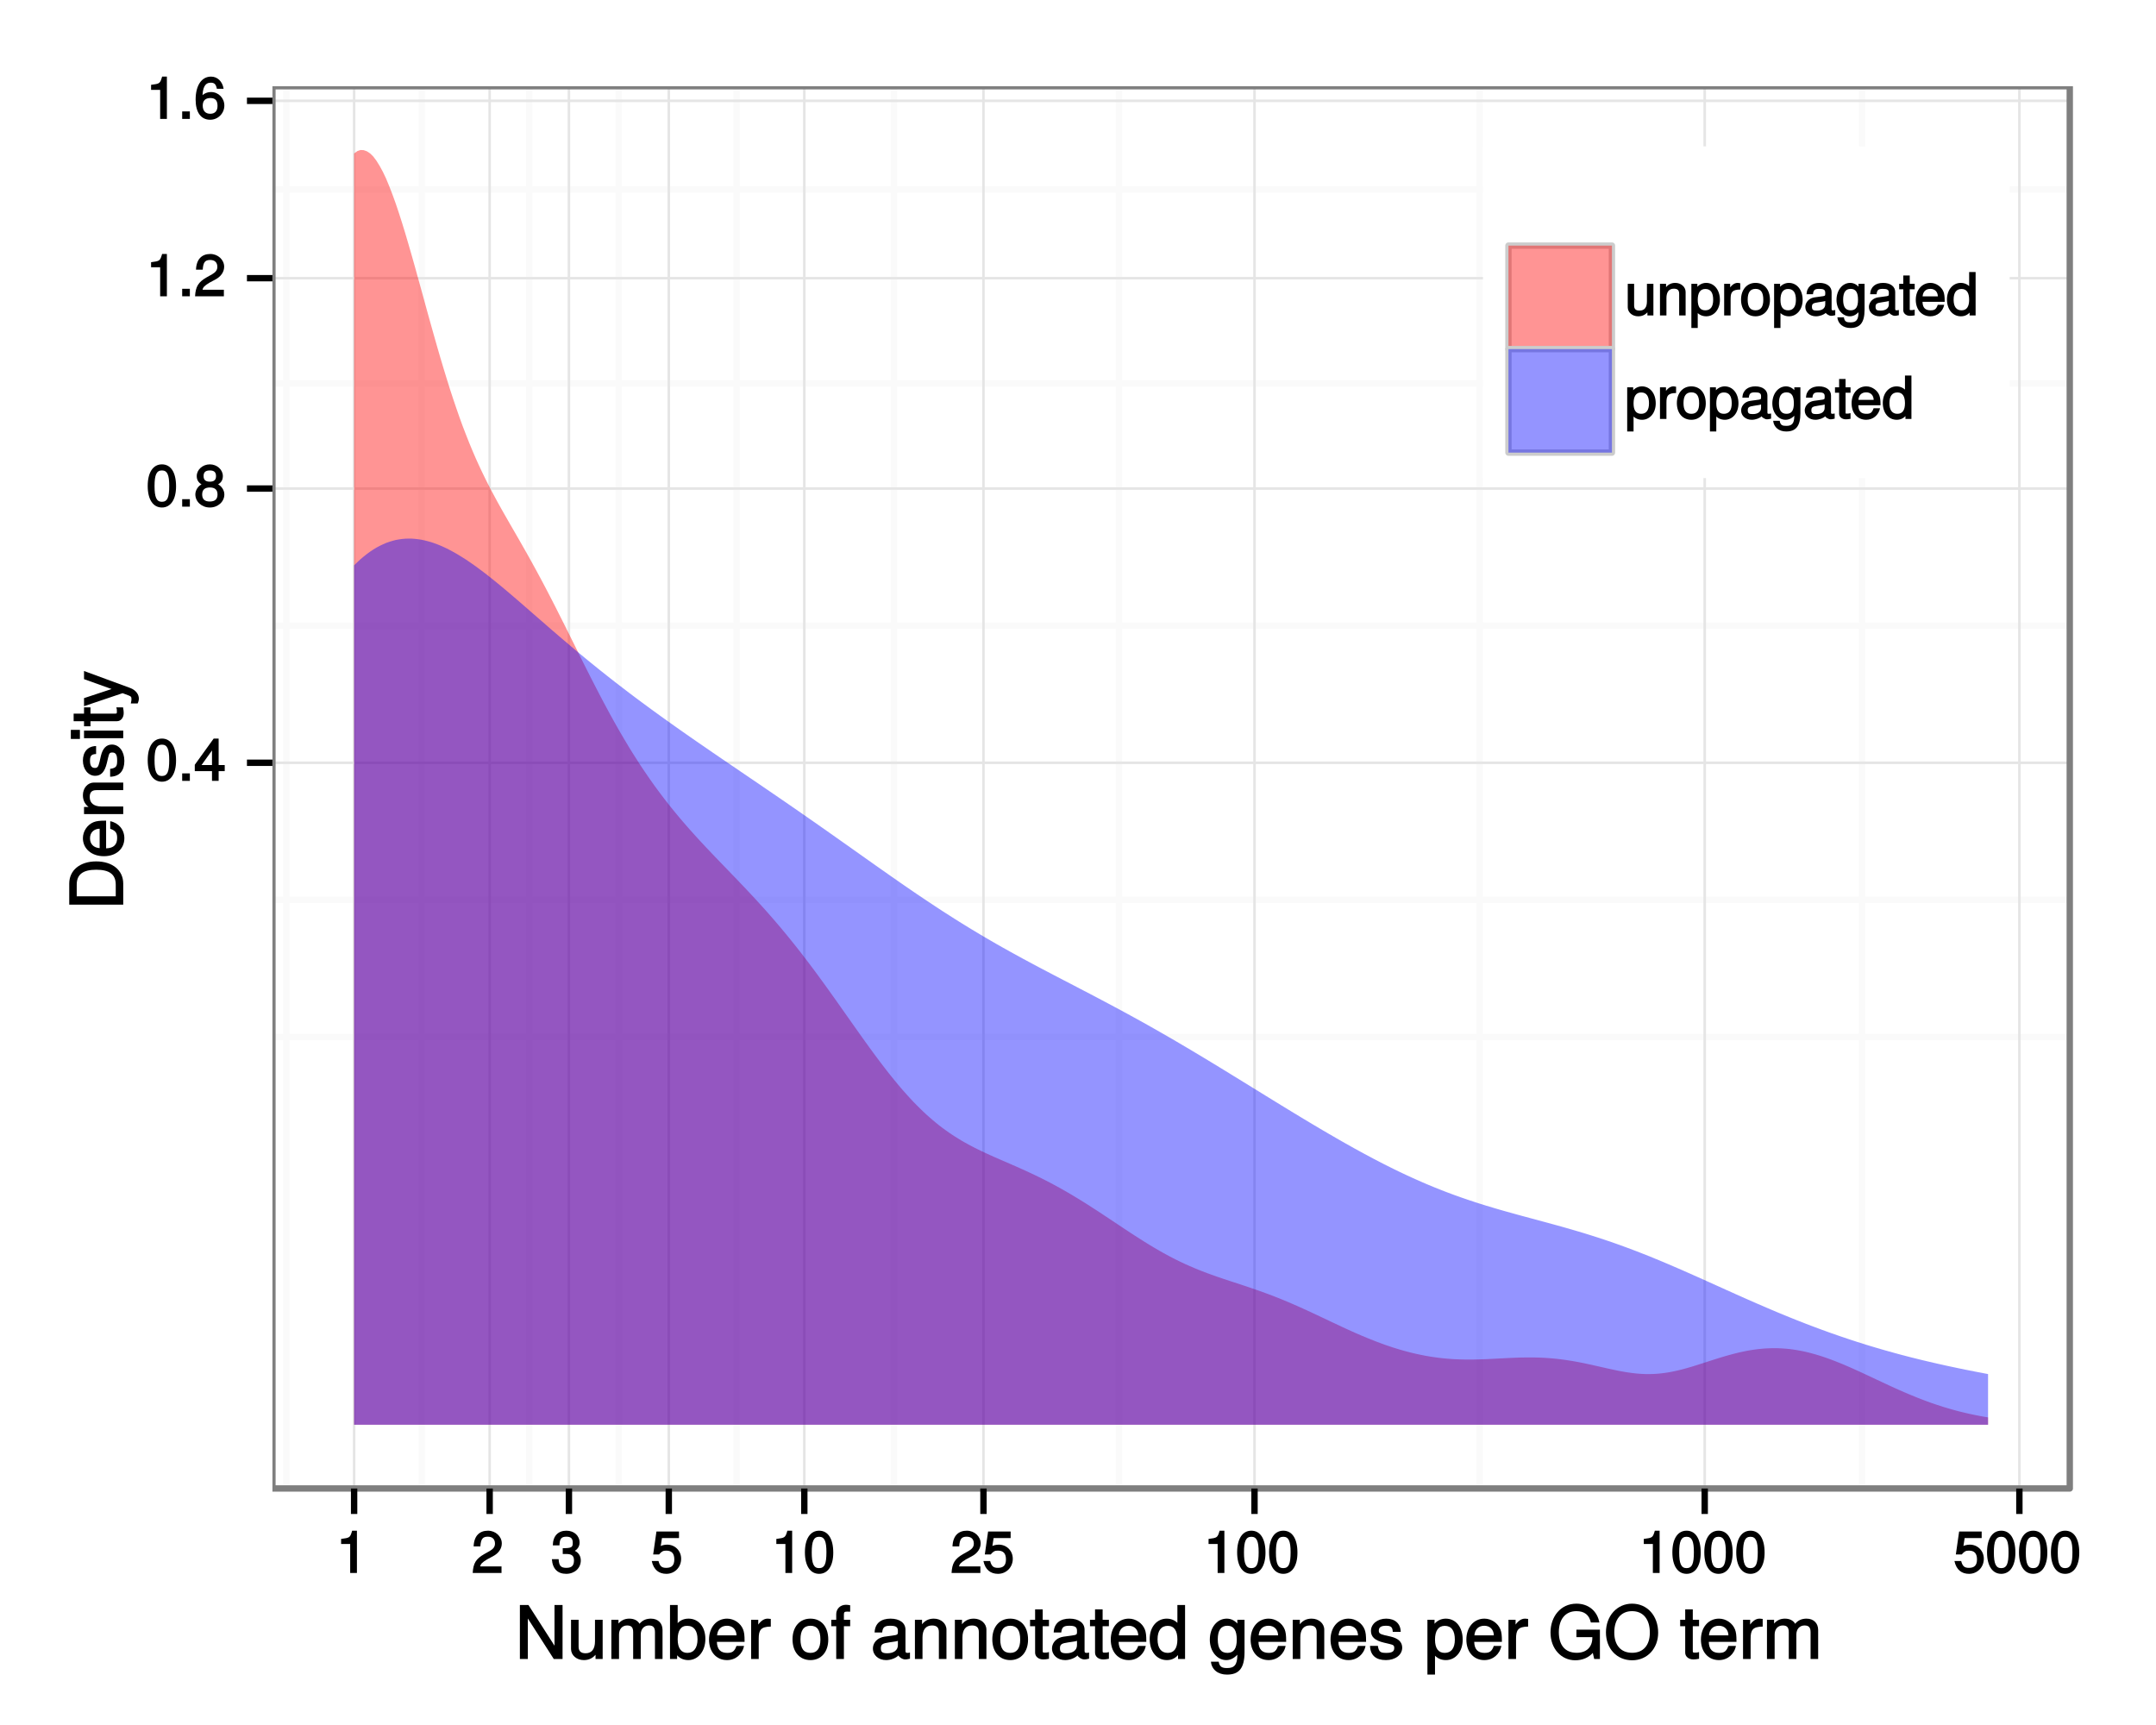 <?xml version="1.0" encoding="UTF-8"?>
<svg xmlns="http://www.w3.org/2000/svg" xmlns:xlink="http://www.w3.org/1999/xlink" width="360pt" height="288pt" viewBox="0 0 360 288" version="1.1">
<defs>
<g>
<symbol overflow="visible" id="glyph0-0">
<path style="stroke:none;" d=""/>
</symbol>
<symbol overflow="visible" id="glyph0-1">
<path style="stroke:none;" d="M 5 -3.391 C 5 -5.75 4.109 -7.062 2.641 -7.062 C 1.172 -7.062 0.266 -5.734 0.266 -3.453 C 0.266 -1.156 1.188 0.141 2.641 0.141 C 4.078 0.141 5 -1.156 5 -3.391 Z M 3.859 -3.469 C 3.859 -1.547 3.562 -0.812 2.625 -0.812 C 1.734 -0.812 1.406 -1.578 1.406 -3.438 C 1.406 -5.312 1.734 -6.047 2.641 -6.047 C 3.547 -6.047 3.859 -5.297 3.859 -3.469 Z M 3.859 -3.469 "/>
</symbol>
<symbol overflow="visible" id="glyph0-2">
<path style="stroke:none;" d="M 1.969 -0.125 L 1.969 -1.25 L 0.688 -1.25 L 0.688 0 L 1.969 0 Z M 1.969 -0.125 "/>
</symbol>
<symbol overflow="visible" id="glyph0-3">
<path style="stroke:none;" d="M 5.125 -1.75 L 5.125 -2.641 L 4.109 -2.641 L 4.109 -7.062 L 3.281 -7.062 L 0.125 -2.688 L 0.125 -1.625 L 3 -1.625 L 3 0 L 4.109 0 L 4.109 -1.625 L 5.125 -1.625 Z M 3.141 -2.641 L 1.25 -2.641 L 3.234 -5.406 L 3 -5.484 L 3 -2.641 Z M 3.141 -2.641 "/>
</symbol>
<symbol overflow="visible" id="glyph0-4">
<path style="stroke:none;" d="M 5.062 -2.047 C 5.062 -2.797 4.531 -3.469 4.016 -3.719 C 4.547 -4.031 4.812 -4.469 4.812 -5.109 C 4.812 -6.172 3.844 -7.062 2.641 -7.062 C 1.438 -7.062 0.453 -6.172 0.453 -5.109 C 0.453 -4.484 0.719 -4.047 1.25 -3.719 C 0.734 -3.469 0.219 -2.797 0.219 -2.047 C 0.219 -0.812 1.297 0.141 2.641 0.141 C 3.984 0.141 5.062 -0.812 5.062 -2.047 Z M 3.672 -5.094 C 3.672 -4.469 3.344 -4.172 2.641 -4.172 C 1.922 -4.172 1.594 -4.469 1.594 -5.109 C 1.594 -5.75 1.922 -6.047 2.641 -6.047 C 3.359 -6.047 3.672 -5.75 3.672 -5.094 Z M 3.922 -2.031 C 3.922 -1.234 3.484 -0.859 2.625 -0.859 C 1.797 -0.859 1.359 -1.234 1.359 -2.031 C 1.359 -2.828 1.797 -3.203 2.641 -3.203 C 3.484 -3.203 3.922 -2.828 3.922 -2.031 Z M 3.922 -2.031 "/>
</symbol>
<symbol overflow="visible" id="glyph0-5">
<path style="stroke:none;" d="M 3.469 -0.125 L 3.469 -7.062 L 2.672 -7.062 C 2.328 -5.891 2.281 -5.875 0.828 -5.688 L 0.828 -4.844 L 2.344 -4.844 L 2.344 0 L 3.469 0 Z M 3.469 -0.125 "/>
</symbol>
<symbol overflow="visible" id="glyph0-6">
<path style="stroke:none;" d="M 5.031 -4.938 C 5.031 -6.078 4.016 -7.062 2.719 -7.062 C 1.328 -7.062 0.391 -6.219 0.328 -4.438 L 1.453 -4.438 C 1.531 -5.703 1.859 -6.062 2.703 -6.062 C 3.469 -6.062 3.891 -5.641 3.891 -4.906 C 3.891 -4.375 3.609 -4.016 3.016 -3.672 L 2.125 -3.172 C 0.703 -2.359 0.266 -1.625 0.172 0 L 4.984 0 L 4.984 -1.094 L 1.422 -1.094 C 1.5 -1.516 1.766 -1.781 2.594 -2.281 L 3.562 -2.797 C 4.516 -3.297 5.031 -4.094 5.031 -4.938 Z M 5.031 -4.938 "/>
</symbol>
<symbol overflow="visible" id="glyph0-7">
<path style="stroke:none;" d="M 5.062 -2.234 C 5.062 -3.5 4.062 -4.484 2.844 -4.484 C 2.172 -4.484 1.531 -4.188 1.172 -3.688 L 1.406 -3.594 C 1.422 -5.25 1.828 -6.047 2.797 -6.047 C 3.391 -6.047 3.656 -5.797 3.812 -5.031 L 4.938 -5.031 C 4.75 -6.266 3.891 -7.062 2.844 -7.062 C 1.266 -7.062 0.266 -5.594 0.266 -3.219 C 0.266 -1.109 1.141 0.141 2.703 0.141 C 3.984 0.141 5.062 -0.906 5.062 -2.234 Z M 3.922 -2.172 C 3.922 -1.312 3.484 -0.859 2.703 -0.859 C 1.922 -0.859 1.453 -1.344 1.453 -2.219 C 1.453 -3.062 1.906 -3.484 2.734 -3.484 C 3.547 -3.484 3.922 -3.078 3.922 -2.172 Z M 3.922 -2.172 "/>
</symbol>
<symbol overflow="visible" id="glyph0-8">
<path style="stroke:none;" d="M 4.984 -2.094 C 4.984 -2.922 4.516 -3.547 3.703 -3.812 L 3.703 -3.562 C 4.344 -3.812 4.781 -4.375 4.781 -5.062 C 4.781 -6.219 3.875 -7.062 2.578 -7.062 C 1.203 -7.062 0.328 -6.188 0.312 -4.609 L 1.422 -4.609 C 1.453 -5.734 1.734 -6.062 2.594 -6.062 C 3.344 -6.062 3.641 -5.75 3.641 -5.031 C 3.641 -4.297 3.469 -4.141 1.969 -4.141 L 1.969 -3.172 L 2.578 -3.172 C 3.516 -3.172 3.844 -2.844 3.844 -2.094 C 3.844 -1.234 3.469 -0.859 2.578 -0.859 C 1.656 -0.859 1.344 -1.188 1.281 -2.312 L 0.156 -2.312 C 0.266 -0.656 1.156 0.141 2.547 0.141 C 3.953 0.141 4.984 -0.812 4.984 -2.094 Z M 4.984 -2.094 "/>
</symbol>
<symbol overflow="visible" id="glyph0-9">
<path style="stroke:none;" d="M 5.062 -2.375 C 5.062 -3.719 4.031 -4.734 2.719 -4.734 C 2.25 -4.734 1.75 -4.578 1.656 -4.5 L 1.859 -5.828 L 4.703 -5.828 L 4.703 -6.922 L 0.938 -6.922 L 0.391 -3.094 L 1.375 -3.094 C 1.812 -3.609 2.047 -3.734 2.578 -3.734 C 3.484 -3.734 3.922 -3.266 3.922 -2.266 C 3.922 -1.281 3.484 -0.859 2.578 -0.859 C 1.828 -0.859 1.516 -1.109 1.281 -2 L 0.156 -2 C 0.469 -0.516 1.375 0.141 2.594 0.141 C 3.969 0.141 5.062 -0.938 5.062 -2.375 Z M 5.062 -2.375 "/>
</symbol>
<symbol overflow="visible" id="glyph0-10">
<path style="stroke:none;" d="M 4.766 -0.125 L 4.766 -5.281 L 3.688 -5.281 L 3.688 -2.375 C 3.688 -1.359 3.297 -0.812 2.453 -0.812 C 1.828 -0.812 1.547 -1.062 1.547 -1.672 L 1.547 -5.281 L 0.484 -5.281 L 0.484 -1.359 C 0.484 -0.516 1.25 0.141 2.219 0.141 C 2.969 0.141 3.531 -0.156 4 -0.812 L 3.766 -0.906 L 3.766 0 L 4.766 0 Z M 4.766 -0.125 "/>
</symbol>
<symbol overflow="visible" id="glyph0-11">
<path style="stroke:none;" d="M 4.812 -0.125 L 4.812 -3.922 C 4.812 -4.766 4.047 -5.438 3.078 -5.438 C 2.328 -5.438 1.75 -5.109 1.312 -4.406 L 1.547 -4.312 L 1.547 -5.281 L 0.531 -5.281 L 0.531 0 L 1.609 0 L 1.609 -2.891 C 1.609 -3.922 2.031 -4.469 2.844 -4.469 C 3.469 -4.469 3.734 -4.219 3.734 -3.609 L 3.734 0 L 4.812 0 Z M 4.812 -0.125 "/>
</symbol>
<symbol overflow="visible" id="glyph0-12">
<path style="stroke:none;" d="M 5.156 -2.594 C 5.156 -4.281 4.188 -5.438 2.859 -5.438 C 2.172 -5.438 1.531 -5.078 1.156 -4.484 L 1.391 -4.391 L 1.391 -5.281 L 0.391 -5.281 L 0.391 2.094 L 1.453 2.094 L 1.453 -0.734 L 1.219 -0.641 C 1.641 -0.125 2.219 0.141 2.875 0.141 C 4.156 0.141 5.156 -0.984 5.156 -2.594 Z M 4.031 -2.609 C 4.031 -1.469 3.594 -0.859 2.719 -0.859 C 1.875 -0.859 1.453 -1.422 1.453 -2.594 C 1.453 -3.781 1.875 -4.422 2.719 -4.422 C 3.609 -4.422 4.031 -3.812 4.031 -2.609 Z M 4.031 -2.609 "/>
</symbol>
<symbol overflow="visible" id="glyph0-13">
<path style="stroke:none;" d="M 3.219 -4.453 L 3.219 -5.375 C 2.938 -5.422 2.875 -5.438 2.766 -5.438 C 2.25 -5.438 1.75 -5.078 1.297 -4.344 L 1.531 -4.234 L 1.531 -5.281 L 0.531 -5.281 L 0.531 0 L 1.609 0 L 1.609 -2.734 C 1.609 -3.859 1.844 -4.312 3.219 -4.328 Z M 3.219 -4.453 "/>
</symbol>
<symbol overflow="visible" id="glyph0-14">
<path style="stroke:none;" d="M 5.031 -2.594 C 5.031 -4.344 4.062 -5.438 2.609 -5.438 C 1.203 -5.438 0.203 -4.328 0.203 -2.641 C 0.203 -0.953 1.188 0.141 2.625 0.141 C 4.031 0.141 5.031 -0.953 5.031 -2.594 Z M 3.922 -2.609 C 3.922 -1.422 3.5 -0.859 2.625 -0.859 C 1.734 -0.859 1.312 -1.422 1.312 -2.641 C 1.312 -3.844 1.734 -4.438 2.625 -4.438 C 3.516 -4.438 3.922 -3.859 3.922 -2.609 Z M 3.922 -2.609 "/>
</symbol>
<symbol overflow="visible" id="glyph0-15">
<path style="stroke:none;" d="M 5.266 -0.141 L 5.266 -0.906 C 5.047 -0.859 5.016 -0.859 4.953 -0.859 C 4.688 -0.859 4.656 -0.875 4.656 -1.125 L 4.656 -3.922 C 4.656 -4.812 3.875 -5.438 2.641 -5.438 C 1.422 -5.438 0.531 -4.828 0.469 -3.547 L 1.547 -3.547 C 1.625 -4.281 1.859 -4.438 2.609 -4.438 C 3.328 -4.438 3.594 -4.281 3.594 -3.812 L 3.594 -3.594 C 3.594 -3.266 3.531 -3.25 2.891 -3.172 C 1.766 -3.031 1.594 -3 1.281 -2.875 C 0.703 -2.625 0.266 -2.047 0.266 -1.422 C 0.266 -0.516 1.031 0.141 2.047 0.141 C 2.703 0.141 3.422 -0.156 3.672 -0.438 C 3.703 -0.328 4.188 0.062 4.578 0.062 C 4.75 0.062 4.875 0.047 5.266 -0.047 Z M 3.594 -1.859 C 3.594 -1.141 3 -0.812 2.219 -0.812 C 1.609 -0.812 1.375 -0.906 1.375 -1.453 C 1.375 -1.969 1.594 -2.078 2.453 -2.203 C 3.297 -2.328 3.469 -2.359 3.594 -2.422 Z M 3.594 -1.859 "/>
</symbol>
<symbol overflow="visible" id="glyph0-16">
<path style="stroke:none;" d="M 4.828 -0.953 L 4.828 -5.281 L 3.812 -5.281 L 3.812 -4.422 L 4.047 -4.516 C 3.641 -5.109 3.062 -5.438 2.422 -5.438 C 1.141 -5.438 0.141 -4.219 0.141 -2.594 C 0.141 -1 1.172 0.141 2.344 0.141 C 2.984 0.141 3.516 -0.156 4.047 -0.797 L 3.812 -0.875 L 3.812 -0.547 C 3.812 0.781 3.406 1.156 2.469 1.156 C 1.844 1.156 1.484 1.062 1.375 0.312 L 0.281 0.312 C 0.391 1.406 1.266 2.094 2.453 2.094 C 4.016 2.094 4.828 1.266 4.828 -0.953 Z M 3.734 -2.609 C 3.734 -1.406 3.359 -0.859 2.516 -0.859 C 1.641 -0.859 1.25 -1.422 1.25 -2.641 C 1.25 -3.844 1.656 -4.438 2.5 -4.438 C 3.375 -4.438 3.734 -3.828 3.734 -2.609 Z M 3.734 -2.609 "/>
</symbol>
<symbol overflow="visible" id="glyph0-17">
<path style="stroke:none;" d="M 2.578 -0.125 L 2.578 -0.969 C 2.328 -0.906 2.203 -0.891 2.047 -0.891 C 1.703 -0.891 1.75 -0.859 1.75 -1.203 L 1.75 -4.375 L 2.578 -4.375 L 2.578 -5.281 L 1.75 -5.281 L 1.75 -6.672 L 0.672 -6.672 L 0.672 -5.281 L -0.016 -5.281 L -0.016 -4.375 L 0.672 -4.375 L 0.672 -0.859 C 0.672 -0.344 1.156 0.062 1.781 0.062 C 1.969 0.062 2.172 0.047 2.578 -0.016 Z M 2.578 -0.125 "/>
</symbol>
<symbol overflow="visible" id="glyph0-18">
<path style="stroke:none;" d="M 5.062 -2.406 C 5.062 -3.141 5 -3.594 4.859 -3.969 C 4.531 -4.797 3.625 -5.438 2.688 -5.438 C 1.281 -5.438 0.234 -4.266 0.234 -2.609 C 0.234 -0.953 1.25 0.141 2.672 0.141 C 3.812 0.141 4.75 -0.641 4.984 -1.781 L 3.906 -1.781 C 3.641 -1 3.344 -0.859 2.703 -0.859 C 1.859 -0.859 1.375 -1.25 1.359 -2.281 L 5.062 -2.281 Z M 4.156 -3.031 C 4.156 -3.031 3.969 -3.172 3.969 -3.188 L 1.375 -3.188 C 1.438 -3.953 1.875 -4.438 2.672 -4.438 C 3.469 -4.438 3.922 -3.906 3.922 -3.125 Z M 4.156 -3.031 "/>
</symbol>
<symbol overflow="visible" id="glyph0-19">
<path style="stroke:none;" d="M 4.891 -0.125 L 4.891 -7.25 L 3.812 -7.25 L 3.812 -4.516 L 4.047 -4.609 C 3.719 -5.125 3.078 -5.438 2.406 -5.438 C 1.109 -5.438 0.109 -4.281 0.109 -2.688 C 0.109 -0.984 1.078 0.141 2.438 0.141 C 3.125 0.141 3.703 -0.156 4.141 -0.781 L 3.891 -0.859 L 3.891 0 L 4.891 0 Z M 3.812 -2.625 C 3.812 -1.453 3.391 -0.859 2.547 -0.859 C 1.672 -0.859 1.219 -1.469 1.219 -2.641 C 1.219 -3.812 1.672 -4.422 2.547 -4.422 C 3.406 -4.422 3.812 -3.781 3.812 -2.625 Z M 3.812 -2.625 "/>
</symbol>
<symbol overflow="visible" id="glyph1-0">
<path style="stroke:none;" d=""/>
</symbol>
<symbol overflow="visible" id="glyph1-1">
<path style="stroke:none;" d="M 7.891 -0.125 L 7.891 -9.016 L 6.547 -9.016 L 6.547 -1.734 L 6.797 -1.828 L 2.188 -9.016 L 0.766 -9.016 L 0.766 0 L 2.094 0 L 2.094 -7.219 L 1.859 -7.125 L 6.422 0 L 7.891 0 Z M 7.891 -0.125 "/>
</symbol>
<symbol overflow="visible" id="glyph1-2">
<path style="stroke:none;" d="M 5.922 -0.125 L 5.922 -6.547 L 4.641 -6.547 L 4.641 -2.953 C 4.641 -1.672 4.109 -0.953 3.078 -0.953 C 2.281 -0.953 1.906 -1.312 1.906 -2.062 L 1.906 -6.547 L 0.641 -6.547 L 0.641 -1.672 C 0.641 -0.625 1.562 0.188 2.781 0.188 C 3.703 0.188 4.391 -0.188 4.984 -1.016 L 4.734 -1.109 L 4.734 0 L 5.922 0 Z M 5.922 -0.125 "/>
</symbol>
<symbol overflow="visible" id="glyph1-3">
<path style="stroke:none;" d="M 9.25 -0.125 L 9.25 -4.844 C 9.25 -5.969 8.5 -6.734 7.312 -6.734 C 6.484 -6.734 5.875 -6.438 5.406 -5.875 C 5.109 -6.406 4.516 -6.734 3.703 -6.734 C 2.859 -6.734 2.203 -6.391 1.656 -5.625 L 1.891 -5.531 L 1.891 -6.547 L 0.703 -6.547 L 0.703 0 L 1.984 0 L 1.984 -4.078 C 1.984 -4.984 2.516 -5.594 3.328 -5.594 C 4.062 -5.594 4.344 -5.266 4.344 -4.469 L 4.344 0 L 5.609 0 L 5.609 -4.078 C 5.609 -4.984 6.156 -5.594 6.969 -5.594 C 7.703 -5.594 7.984 -5.25 7.984 -4.469 L 7.984 0 L 9.25 0 Z M 9.25 -0.125 "/>
</symbol>
<symbol overflow="visible" id="glyph1-4">
<path style="stroke:none;" d="M 6.406 -3.344 C 6.406 -5.391 5.25 -6.734 3.594 -6.734 C 2.719 -6.734 2 -6.375 1.531 -5.656 L 1.781 -5.562 L 1.781 -9.016 L 0.5 -9.016 L 0.5 0 L 1.688 0 L 1.688 -1.031 L 1.438 -0.938 C 1.922 -0.203 2.656 0.188 3.547 0.188 C 5.203 0.188 6.406 -1.312 6.406 -3.344 Z M 5.094 -3.281 C 5.094 -1.859 4.484 -1.016 3.391 -1.016 C 2.344 -1.016 1.781 -1.844 1.781 -3.281 C 1.781 -4.75 2.344 -5.578 3.391 -5.531 C 4.516 -5.531 5.094 -4.688 5.094 -3.281 Z M 5.094 -3.281 "/>
</symbol>
<symbol overflow="visible" id="glyph1-5">
<path style="stroke:none;" d="M 6.281 -2.984 C 6.281 -3.906 6.219 -4.469 6.031 -4.938 C 5.625 -5.969 4.531 -6.734 3.359 -6.734 C 1.609 -6.734 0.344 -5.297 0.344 -3.234 C 0.344 -1.172 1.578 0.188 3.344 0.188 C 4.781 0.188 5.906 -0.766 6.188 -2.172 L 4.922 -2.172 C 4.594 -1.219 4.172 -1.016 3.375 -1.016 C 2.328 -1.016 1.688 -1.547 1.656 -2.859 L 6.281 -2.859 Z M 5.188 -3.781 C 5.188 -3.781 4.984 -3.922 4.984 -3.938 L 1.688 -3.938 C 1.766 -4.922 2.344 -5.547 3.344 -5.547 C 4.328 -5.547 4.938 -4.859 4.938 -3.875 Z M 5.188 -3.781 "/>
</symbol>
<symbol overflow="visible" id="glyph1-6">
<path style="stroke:none;" d="M 3.984 -5.547 L 3.984 -6.688 C 3.688 -6.719 3.594 -6.734 3.469 -6.734 C 2.812 -6.734 2.219 -6.312 1.641 -5.375 L 1.891 -5.281 L 1.891 -6.547 L 0.703 -6.547 L 0.703 0 L 1.969 0 L 1.969 -3.391 C 1.969 -4.812 2.297 -5.391 3.984 -5.406 Z M 3.984 -5.547 "/>
</symbol>
<symbol overflow="visible" id="glyph1-7">
<path style="stroke:none;" d=""/>
</symbol>
<symbol overflow="visible" id="glyph1-8">
<path style="stroke:none;" d="M 6.25 -3.234 C 6.25 -5.406 5.078 -6.734 3.266 -6.734 C 1.5 -6.734 0.281 -5.391 0.281 -3.281 C 0.281 -1.156 1.484 0.188 3.281 0.188 C 5.047 0.188 6.25 -1.156 6.25 -3.234 Z M 4.938 -3.234 C 4.938 -1.766 4.375 -1.016 3.281 -1.016 C 2.156 -1.016 1.609 -1.75 1.609 -3.281 C 1.609 -4.781 2.156 -5.547 3.281 -5.547 C 4.406 -5.547 4.938 -4.797 4.938 -3.234 Z M 4.938 -3.234 "/>
</symbol>
<symbol overflow="visible" id="glyph1-9">
<path style="stroke:none;" d="M 3.234 -5.609 L 3.234 -6.547 L 2.188 -6.547 L 2.188 -7.406 C 2.188 -7.828 2.297 -7.906 2.75 -7.906 C 2.828 -7.906 2.875 -7.906 3.234 -7.891 L 3.234 -8.969 C 2.875 -9.031 2.734 -9.047 2.531 -9.047 C 1.609 -9.047 0.906 -8.391 0.906 -7.484 L 0.906 -6.547 L 0.078 -6.547 L 0.078 -5.469 L 0.906 -5.469 L 0.906 0 L 2.188 0 L 2.188 -5.469 L 3.234 -5.469 Z M 3.234 -5.609 "/>
</symbol>
<symbol overflow="visible" id="glyph1-10">
<path style="stroke:none;" d="M 6.547 -0.156 L 6.547 -1.078 C 6.312 -1.016 6.266 -1.016 6.203 -1.016 C 5.859 -1.016 5.797 -1.062 5.797 -1.375 L 5.797 -4.891 C 5.797 -6 4.844 -6.734 3.297 -6.734 C 1.781 -6.734 0.703 -6.016 0.641 -4.422 L 1.906 -4.422 C 2 -5.328 2.328 -5.547 3.266 -5.547 C 4.156 -5.547 4.531 -5.344 4.531 -4.734 L 4.531 -4.469 C 4.531 -4.062 4.422 -4.016 3.625 -3.906 C 2.203 -3.734 1.984 -3.688 1.609 -3.531 C 0.875 -3.234 0.359 -2.531 0.359 -1.766 C 0.359 -0.625 1.297 0.188 2.562 0.188 C 3.375 0.188 4.25 -0.188 4.625 -0.594 C 4.672 -0.391 5.25 0.078 5.734 0.078 C 5.938 0.078 6.094 0.062 6.547 -0.047 Z M 4.531 -2.297 C 4.531 -1.406 3.75 -0.953 2.781 -0.953 C 2 -0.953 1.688 -1.109 1.688 -1.781 C 1.688 -2.453 1.984 -2.609 3.062 -2.766 C 4.109 -2.906 4.328 -2.953 4.531 -3.031 Z M 4.531 -2.297 "/>
</symbol>
<symbol overflow="visible" id="glyph1-11">
<path style="stroke:none;" d="M 5.969 -0.125 L 5.969 -4.891 C 5.969 -5.922 5.062 -6.734 3.859 -6.734 C 2.922 -6.734 2.203 -6.344 1.656 -5.453 L 1.891 -5.359 L 1.891 -6.547 L 0.703 -6.547 L 0.703 0 L 1.969 0 L 1.969 -3.594 C 1.969 -4.891 2.531 -5.594 3.547 -5.594 C 4.344 -5.594 4.703 -5.25 4.703 -4.484 L 4.703 0 L 5.969 0 Z M 5.969 -0.125 "/>
</symbol>
<symbol overflow="visible" id="glyph1-12">
<path style="stroke:none;" d="M 3.188 -0.125 L 3.188 -1.156 C 2.922 -1.062 2.766 -1.062 2.562 -1.062 C 2.141 -1.062 2.141 -1.047 2.141 -1.484 L 2.141 -5.469 L 3.188 -5.469 L 3.188 -6.547 L 2.141 -6.547 L 2.141 -8.281 L 0.875 -8.281 L 0.875 -6.547 L 0.031 -6.547 L 0.031 -5.469 L 0.875 -5.469 L 0.875 -1.047 C 0.875 -0.406 1.453 0.078 2.234 0.078 C 2.469 0.078 2.719 0.062 3.188 -0.031 Z M 3.188 -0.125 "/>
</symbol>
<symbol overflow="visible" id="glyph1-13">
<path style="stroke:none;" d="M 6.078 -0.125 L 6.078 -9.016 L 4.797 -9.016 L 4.797 -5.625 L 5.047 -5.719 C 4.625 -6.359 3.859 -6.734 3.016 -6.734 C 1.375 -6.734 0.172 -5.344 0.172 -3.344 C 0.172 -1.219 1.359 0.188 3.047 0.188 C 3.906 0.188 4.609 -0.188 5.141 -0.953 L 4.906 -1.062 L 4.906 0 L 6.078 0 Z M 4.797 -3.25 C 4.797 -1.797 4.25 -1.016 3.188 -1.016 C 2.094 -1.016 1.484 -1.812 1.484 -3.281 C 1.484 -4.734 2.094 -5.531 3.188 -5.531 C 4.266 -5.531 4.797 -4.703 4.797 -3.25 Z M 4.797 -3.25 "/>
</symbol>
<symbol overflow="visible" id="glyph1-14">
<path style="stroke:none;" d="M 6 -1.156 L 6 -6.547 L 4.797 -6.547 L 4.797 -5.516 L 5.047 -5.609 C 4.531 -6.344 3.828 -6.734 3.031 -6.734 C 1.422 -6.734 0.203 -5.25 0.203 -3.219 C 0.203 -1.234 1.469 0.188 2.938 0.188 C 3.734 0.188 4.375 -0.188 5.047 -0.984 L 4.797 -1.078 L 4.797 -0.656 C 4.797 1.016 4.266 1.516 3.094 1.516 C 2.297 1.516 1.828 1.359 1.688 0.453 L 0.391 0.453 C 0.516 1.781 1.578 2.609 3.062 2.609 C 5.031 2.609 6 1.609 6 -1.156 Z M 4.703 -3.234 C 4.703 -1.734 4.203 -1.016 3.141 -1.016 C 2.047 -1.016 1.531 -1.75 1.531 -3.281 C 1.531 -4.781 2.062 -5.547 3.125 -5.547 C 4.219 -5.547 4.703 -4.766 4.703 -3.234 Z M 4.703 -3.234 "/>
</symbol>
<symbol overflow="visible" id="glyph1-15">
<path style="stroke:none;" d="M 5.641 -1.891 C 5.641 -2.828 4.984 -3.438 3.734 -3.734 L 2.766 -3.953 C 1.953 -4.156 1.734 -4.281 1.734 -4.734 C 1.734 -5.297 2.125 -5.547 2.938 -5.547 C 3.75 -5.547 4.031 -5.328 4.062 -4.531 L 5.391 -4.531 C 5.375 -5.906 4.422 -6.734 2.969 -6.734 C 1.516 -6.734 0.422 -5.844 0.422 -4.688 C 0.422 -3.703 1.062 -3.094 2.562 -2.734 L 3.484 -2.516 C 4.188 -2.344 4.312 -2.266 4.312 -1.812 C 4.312 -1.219 3.875 -1.016 3 -1.016 C 2.094 -1.016 1.734 -1.094 1.578 -2.188 L 0.266 -2.188 C 0.312 -0.594 1.266 0.188 2.922 0.188 C 4.5 0.188 5.641 -0.688 5.641 -1.891 Z M 5.641 -1.891 "/>
</symbol>
<symbol overflow="visible" id="glyph1-16">
<path style="stroke:none;" d="M 6.406 -3.219 C 6.406 -5.328 5.25 -6.734 3.578 -6.734 C 2.719 -6.734 1.938 -6.312 1.469 -5.562 L 1.703 -5.469 L 1.703 -6.547 L 0.516 -6.547 L 0.516 2.609 L 1.781 2.609 L 1.781 -0.891 L 1.547 -0.797 C 2.078 -0.141 2.766 0.188 3.594 0.188 C 5.203 0.188 6.406 -1.219 6.406 -3.219 Z M 5.094 -3.234 C 5.094 -1.812 4.5 -1.016 3.406 -1.016 C 2.359 -1.016 1.781 -1.75 1.781 -3.234 C 1.781 -4.703 2.359 -5.531 3.406 -5.531 C 4.516 -5.531 5.094 -4.734 5.094 -3.234 Z M 5.094 -3.234 "/>
</symbol>
<symbol overflow="visible" id="glyph1-17">
<path style="stroke:none;" d="M 8.641 -0.125 L 8.641 -4.891 L 4.719 -4.891 L 4.719 -3.641 L 7.375 -3.641 L 7.375 -3.531 C 7.375 -1.969 6.375 -1.031 4.781 -1.031 C 2.797 -1.031 1.781 -2.344 1.781 -4.469 C 1.781 -6.625 2.875 -7.984 4.719 -7.984 C 6.047 -7.984 6.859 -7.359 7.125 -6.094 L 8.547 -6.094 C 8.203 -8 6.734 -9.234 4.734 -9.234 C 2.047 -9.234 0.391 -7.031 0.391 -4.422 C 0.391 -1.734 2.172 0.219 4.531 0.219 C 5.719 0.219 6.766 -0.234 7.453 -1.016 L 7.688 0 L 8.641 0 Z M 8.641 -0.125 "/>
</symbol>
<symbol overflow="visible" id="glyph1-18">
<path style="stroke:none;" d="M 9.031 -4.375 C 9.031 -7.188 7.234 -9.234 4.672 -9.234 C 2.156 -9.234 0.312 -7.172 0.312 -4.438 C 0.312 -1.703 2.156 0.219 4.688 0.219 C 7.25 0.219 9.031 -1.797 9.031 -4.375 Z M 7.641 -4.391 C 7.641 -2.281 6.531 -1.031 4.688 -1.031 C 2.812 -1.031 1.703 -2.281 1.703 -4.438 C 1.703 -6.594 2.812 -7.984 4.672 -7.984 C 6.562 -7.984 7.641 -6.594 7.641 -4.391 Z M 7.641 -4.391 "/>
</symbol>
<symbol overflow="visible" id="glyph2-0">
<path style="stroke:none;" d=""/>
</symbol>
<symbol overflow="visible" id="glyph2-1">
<path style="stroke:none;" d="M -4.516 -8.141 C -7.219 -8.141 -9.016 -6.656 -9.016 -4.438 L -9.016 -0.922 L 0 -0.922 L 0 -4.438 C 0 -6.641 -1.781 -8.141 -4.516 -8.141 Z M -4.5 -6.75 C -2.297 -6.75 -1.25 -5.969 -1.25 -4.25 L -1.25 -2.312 L -7.766 -2.312 L -7.766 -4.25 C -7.766 -5.969 -6.734 -6.75 -4.5 -6.75 Z M -4.5 -6.75 "/>
</symbol>
<symbol overflow="visible" id="glyph2-2">
<path style="stroke:none;" d="M -2.984 -6.281 C -3.906 -6.281 -4.469 -6.219 -4.938 -6.031 C -5.969 -5.625 -6.734 -4.531 -6.734 -3.359 C -6.734 -1.609 -5.297 -0.344 -3.234 -0.344 C -1.172 -0.344 0.188 -1.578 0.188 -3.344 C 0.188 -4.781 -0.766 -5.906 -2.172 -6.188 L -2.172 -4.922 C -1.219 -4.594 -1.016 -4.172 -1.016 -3.375 C -1.016 -2.328 -1.547 -1.688 -2.859 -1.656 L -2.859 -6.281 Z M -3.781 -5.188 C -3.781 -5.188 -3.922 -4.984 -3.938 -4.984 L -3.938 -1.688 C -4.922 -1.766 -5.547 -2.344 -5.547 -3.344 C -5.547 -4.328 -4.859 -4.938 -3.875 -4.938 Z M -3.781 -5.188 "/>
</symbol>
<symbol overflow="visible" id="glyph2-3">
<path style="stroke:none;" d="M -0.125 -5.969 L -4.891 -5.969 C -5.922 -5.969 -6.734 -5.062 -6.734 -3.859 C -6.734 -2.922 -6.344 -2.203 -5.453 -1.656 L -5.359 -1.891 L -6.547 -1.891 L -6.547 -0.703 L 0 -0.703 L 0 -1.969 L -3.594 -1.969 C -4.891 -1.969 -5.594 -2.531 -5.594 -3.547 C -5.594 -4.344 -5.25 -4.703 -4.484 -4.703 L 0 -4.703 L 0 -5.969 Z M -0.125 -5.969 "/>
</symbol>
<symbol overflow="visible" id="glyph2-4">
<path style="stroke:none;" d="M -1.891 -5.641 C -2.828 -5.641 -3.438 -4.984 -3.734 -3.734 L -3.953 -2.766 C -4.156 -1.953 -4.281 -1.734 -4.734 -1.734 C -5.297 -1.734 -5.547 -2.125 -5.547 -2.938 C -5.547 -3.75 -5.328 -4.031 -4.531 -4.062 L -4.531 -5.391 C -5.906 -5.375 -6.734 -4.422 -6.734 -2.969 C -6.734 -1.516 -5.844 -0.422 -4.688 -0.422 C -3.703 -0.422 -3.094 -1.062 -2.734 -2.562 L -2.516 -3.484 C -2.344 -4.188 -2.266 -4.312 -1.812 -4.312 C -1.219 -4.312 -1.016 -3.875 -1.016 -3 C -1.016 -2.094 -1.094 -1.734 -2.188 -1.578 L -2.188 -0.266 C -0.594 -0.312 0.188 -1.266 0.188 -2.922 C 0.188 -4.5 -0.688 -5.641 -1.891 -5.641 Z M -1.891 -5.641 "/>
</symbol>
<symbol overflow="visible" id="glyph2-5">
<path style="stroke:none;" d="M -0.125 -1.969 L -6.547 -1.969 L -6.547 -0.703 L 0 -0.703 L 0 -1.969 Z M -7.375 -2.094 L -8.75 -2.094 L -8.75 -0.578 L -7.234 -0.578 L -7.234 -2.094 Z M -7.375 -2.094 "/>
</symbol>
<symbol overflow="visible" id="glyph2-6">
<path style="stroke:none;" d="M -0.125 -3.188 L -1.156 -3.188 C -1.062 -2.922 -1.062 -2.766 -1.062 -2.562 C -1.062 -2.141 -1.047 -2.141 -1.484 -2.141 L -5.469 -2.141 L -5.469 -3.188 L -6.547 -3.188 L -6.547 -2.141 L -8.281 -2.141 L -8.281 -0.875 L -6.547 -0.875 L -6.547 -0.031 L -5.469 -0.031 L -5.469 -0.875 L -1.047 -0.875 C -0.406 -0.875 0.078 -1.453 0.078 -2.234 C 0.078 -2.469 0.062 -2.719 -0.031 -3.188 Z M -0.125 -3.188 "/>
</symbol>
<symbol overflow="visible" id="glyph2-7">
<path style="stroke:none;" d="M -6.547 -5.734 L -6.547 -4.562 L -1.531 -2.766 L -1.531 -3.047 L -6.547 -1.391 L -6.547 -0.047 L -0.109 -2.219 L 0.891 -1.844 C 1.328 -1.672 1.375 -1.609 1.375 -1.172 C 1.375 -1.031 1.344 -0.859 1.266 -0.5 L 2.406 -0.5 C 2.531 -0.75 2.609 -1.062 2.609 -1.312 C 2.609 -2.031 2.094 -2.734 1.188 -3.078 L -6.547 -5.922 Z M -6.547 -5.734 "/>
</symbol>
</g>
<clipPath id="clip1">
  <path d="M 45.488 14.398 L 346 14.398 L 346 249 L 45.488 249 Z M 45.488 14.398 "/>
</clipPath>
<clipPath id="clip2">
  <path d="M 45.488 172 L 346.602 172 L 346.602 174 L 45.488 174 Z M 45.488 172 "/>
</clipPath>
<clipPath id="clip3">
  <path d="M 45.488 149 L 346.602 149 L 346.602 151 L 45.488 151 Z M 45.488 149 "/>
</clipPath>
<clipPath id="clip4">
  <path d="M 45.488 103 L 346.602 103 L 346.602 105 L 45.488 105 Z M 45.488 103 "/>
</clipPath>
<clipPath id="clip5">
  <path d="M 45.488 63 L 346.602 63 L 346.602 65 L 45.488 65 Z M 45.488 63 "/>
</clipPath>
<clipPath id="clip6">
  <path d="M 45.488 31 L 346.602 31 L 346.602 33 L 45.488 33 Z M 45.488 31 "/>
</clipPath>
<clipPath id="clip7">
  <path d="M 47 14.398 L 49 14.398 L 49 249.512 L 47 249.512 Z M 47 14.398 "/>
</clipPath>
<clipPath id="clip8">
  <path d="M 69 14.398 L 71 14.398 L 71 249.512 L 69 249.512 Z M 69 14.398 "/>
</clipPath>
<clipPath id="clip9">
  <path d="M 87 14.398 L 89 14.398 L 89 249.512 L 87 249.512 Z M 87 14.398 "/>
</clipPath>
<clipPath id="clip10">
  <path d="M 102 14.398 L 104 14.398 L 104 249.512 L 102 249.512 Z M 102 14.398 "/>
</clipPath>
<clipPath id="clip11">
  <path d="M 122 14.398 L 124 14.398 L 124 249.512 L 122 249.512 Z M 122 14.398 "/>
</clipPath>
<clipPath id="clip12">
  <path d="M 148 14.398 L 150 14.398 L 150 249.512 L 148 249.512 Z M 148 14.398 "/>
</clipPath>
<clipPath id="clip13">
  <path d="M 186 14.398 L 188 14.398 L 188 249.512 L 186 249.512 Z M 186 14.398 "/>
</clipPath>
<clipPath id="clip14">
  <path d="M 246 14.398 L 248 14.398 L 248 249.512 L 246 249.512 Z M 246 14.398 "/>
</clipPath>
<clipPath id="clip15">
  <path d="M 310 14.398 L 312 14.398 L 312 249.512 L 310 249.512 Z M 310 14.398 "/>
</clipPath>
<clipPath id="clip16">
  <path d="M 45.488 127 L 346 127 L 346 128 L 45.488 128 Z M 45.488 127 "/>
</clipPath>
<clipPath id="clip17">
  <path d="M 45.488 81 L 346 81 L 346 82 L 45.488 82 Z M 45.488 81 "/>
</clipPath>
<clipPath id="clip18">
  <path d="M 45.488 46 L 346 46 L 346 47 L 45.488 47 Z M 45.488 46 "/>
</clipPath>
<clipPath id="clip19">
  <path d="M 45.488 16 L 346 16 L 346 18 L 45.488 18 Z M 45.488 16 "/>
</clipPath>
<clipPath id="clip20">
  <path d="M 58 14.398 L 60 14.398 L 60 249 L 58 249 Z M 58 14.398 "/>
</clipPath>
<clipPath id="clip21">
  <path d="M 81 14.398 L 82 14.398 L 82 249 L 81 249 Z M 81 14.398 "/>
</clipPath>
<clipPath id="clip22">
  <path d="M 94 14.398 L 96 14.398 L 96 249 L 94 249 Z M 94 14.398 "/>
</clipPath>
<clipPath id="clip23">
  <path d="M 111 14.398 L 112 14.398 L 112 249 L 111 249 Z M 111 14.398 "/>
</clipPath>
<clipPath id="clip24">
  <path d="M 134 14.398 L 135 14.398 L 135 249 L 134 249 Z M 134 14.398 "/>
</clipPath>
<clipPath id="clip25">
  <path d="M 164 14.398 L 165 14.398 L 165 249 L 164 249 Z M 164 14.398 "/>
</clipPath>
<clipPath id="clip26">
  <path d="M 209 14.398 L 210 14.398 L 210 249 L 209 249 Z M 209 14.398 "/>
</clipPath>
<clipPath id="clip27">
  <path d="M 284 14.398 L 285 14.398 L 285 249 L 284 249 Z M 284 14.398 "/>
</clipPath>
<clipPath id="clip28">
  <path d="M 336 14.398 L 338 14.398 L 338 249 L 336 249 Z M 336 14.398 "/>
</clipPath>
<clipPath id="clip29">
  <path d="M 45.488 14.398 L 346.602 14.398 L 346.602 249.512 L 45.488 249.512 Z M 45.488 14.398 "/>
</clipPath>
</defs>
<g id="surface26">
<rect x="0" y="0" width="360" height="288" style="fill:rgb(100%,100%,100%);fill-opacity:1;stroke:none;"/>
<rect x="0" y="0" width="360" height="288" style="fill:rgb(100%,100%,100%);fill-opacity:1;stroke:none;"/>
<path style="fill:none;stroke-width:1.063;stroke-linecap:round;stroke-linejoin:round;stroke:rgb(100%,100%,100%);stroke-opacity:1;stroke-miterlimit:10;" d="M 0 288 L 360 288 L 360 0 L 0 0 Z M 0 288 "/>
<g clip-path="url(#clip1)" clip-rule="nonzero">
<path style=" stroke:none;fill-rule:nonzero;fill:rgb(100%,100%,100%);fill-opacity:1;" d="M 45.488 248.512 L 345.602 248.512 L 345.602 14.398 L 45.488 14.398 Z M 45.488 248.512 "/>
</g>
<g clip-path="url(#clip2)" clip-rule="nonzero">
<path style="fill:none;stroke-width:1.063;stroke-linecap:butt;stroke-linejoin:round;stroke:rgb(98.039%,98.039%,98.039%);stroke-opacity:1;stroke-miterlimit:10;" d="M 45.488 173.129 L 345.602 173.129 "/>
</g>
<g clip-path="url(#clip3)" clip-rule="nonzero">
<path style="fill:none;stroke-width:1.063;stroke-linecap:butt;stroke-linejoin:round;stroke:rgb(98.039%,98.039%,98.039%);stroke-opacity:1;stroke-miterlimit:10;" d="M 45.488 150.242 L 345.602 150.242 "/>
</g>
<g clip-path="url(#clip4)" clip-rule="nonzero">
<path style="fill:none;stroke-width:1.063;stroke-linecap:butt;stroke-linejoin:round;stroke:rgb(98.039%,98.039%,98.039%);stroke-opacity:1;stroke-miterlimit:10;" d="M 45.488 104.461 L 345.602 104.461 "/>
</g>
<g clip-path="url(#clip5)" clip-rule="nonzero">
<path style="fill:none;stroke-width:1.063;stroke-linecap:butt;stroke-linejoin:round;stroke:rgb(98.039%,98.039%,98.039%);stroke-opacity:1;stroke-miterlimit:10;" d="M 45.488 64.008 L 345.602 64.008 "/>
</g>
<g clip-path="url(#clip6)" clip-rule="nonzero">
<path style="fill:none;stroke-width:1.063;stroke-linecap:butt;stroke-linejoin:round;stroke:rgb(98.039%,98.039%,98.039%);stroke-opacity:1;stroke-miterlimit:10;" d="M 45.488 31.637 L 345.602 31.637 "/>
</g>
<g clip-path="url(#clip7)" clip-rule="nonzero">
<path style="fill:none;stroke-width:1.063;stroke-linecap:butt;stroke-linejoin:round;stroke:rgb(98.039%,98.039%,98.039%);stroke-opacity:1;stroke-miterlimit:10;" d="M 47.812 248.512 L 47.812 14.398 "/>
</g>
<g clip-path="url(#clip8)" clip-rule="nonzero">
<path style="fill:none;stroke-width:1.063;stroke-linecap:butt;stroke-linejoin:round;stroke:rgb(98.039%,98.039%,98.039%);stroke-opacity:1;stroke-miterlimit:10;" d="M 70.441 248.512 L 70.441 14.398 "/>
</g>
<g clip-path="url(#clip9)" clip-rule="nonzero">
<path style="fill:none;stroke-width:1.063;stroke-linecap:butt;stroke-linejoin:round;stroke:rgb(98.039%,98.039%,98.039%);stroke-opacity:1;stroke-miterlimit:10;" d="M 88.375 248.512 L 88.375 14.398 "/>
</g>
<g clip-path="url(#clip10)" clip-rule="nonzero">
<path style="fill:none;stroke-width:1.063;stroke-linecap:butt;stroke-linejoin:round;stroke:rgb(98.039%,98.039%,98.039%);stroke-opacity:1;stroke-miterlimit:10;" d="M 103.332 248.512 L 103.332 14.398 "/>
</g>
<g clip-path="url(#clip11)" clip-rule="nonzero">
<path style="fill:none;stroke-width:1.063;stroke-linecap:butt;stroke-linejoin:round;stroke:rgb(98.039%,98.039%,98.039%);stroke-opacity:1;stroke-miterlimit:10;" d="M 122.984 248.512 L 122.984 14.398 "/>
</g>
<g clip-path="url(#clip12)" clip-rule="nonzero">
<path style="fill:none;stroke-width:1.063;stroke-linecap:butt;stroke-linejoin:round;stroke:rgb(98.039%,98.039%,98.039%);stroke-opacity:1;stroke-miterlimit:10;" d="M 149.258 248.512 L 149.258 14.398 "/>
</g>
<g clip-path="url(#clip13)" clip-rule="nonzero">
<path style="fill:none;stroke-width:1.063;stroke-linecap:butt;stroke-linejoin:round;stroke:rgb(98.039%,98.039%,98.039%);stroke-opacity:1;stroke-miterlimit:10;" d="M 186.844 248.512 L 186.844 14.398 "/>
</g>
<g clip-path="url(#clip14)" clip-rule="nonzero">
<path style="fill:none;stroke-width:1.063;stroke-linecap:butt;stroke-linejoin:round;stroke:rgb(98.039%,98.039%,98.039%);stroke-opacity:1;stroke-miterlimit:10;" d="M 247.059 248.512 L 247.059 14.398 "/>
</g>
<g clip-path="url(#clip15)" clip-rule="nonzero">
<path style="fill:none;stroke-width:1.063;stroke-linecap:butt;stroke-linejoin:round;stroke:rgb(98.039%,98.039%,98.039%);stroke-opacity:1;stroke-miterlimit:10;" d="M 310.914 248.512 L 310.914 14.398 "/>
</g>
<g clip-path="url(#clip16)" clip-rule="nonzero">
<path style="fill:none;stroke-width:0.425;stroke-linecap:butt;stroke-linejoin:round;stroke:rgb(89.804%,89.804%,89.804%);stroke-opacity:1;stroke-miterlimit:10;" d="M 45.488 127.352 L 345.602 127.352 "/>
</g>
<g clip-path="url(#clip17)" clip-rule="nonzero">
<path style="fill:none;stroke-width:0.425;stroke-linecap:butt;stroke-linejoin:round;stroke:rgb(89.804%,89.804%,89.804%);stroke-opacity:1;stroke-miterlimit:10;" d="M 45.488 81.57 L 345.602 81.57 "/>
</g>
<g clip-path="url(#clip18)" clip-rule="nonzero">
<path style="fill:none;stroke-width:0.425;stroke-linecap:butt;stroke-linejoin:round;stroke:rgb(89.804%,89.804%,89.804%);stroke-opacity:1;stroke-miterlimit:10;" d="M 45.488 46.445 L 345.602 46.445 "/>
</g>
<g clip-path="url(#clip19)" clip-rule="nonzero">
<path style="fill:none;stroke-width:0.425;stroke-linecap:butt;stroke-linejoin:round;stroke:rgb(89.804%,89.804%,89.804%);stroke-opacity:1;stroke-miterlimit:10;" d="M 45.488 16.832 L 345.602 16.832 "/>
</g>
<g clip-path="url(#clip20)" clip-rule="nonzero">
<path style="fill:none;stroke-width:0.425;stroke-linecap:butt;stroke-linejoin:round;stroke:rgb(89.804%,89.804%,89.804%);stroke-opacity:1;stroke-miterlimit:10;" d="M 59.129 248.512 L 59.129 14.398 "/>
</g>
<g clip-path="url(#clip21)" clip-rule="nonzero">
<path style="fill:none;stroke-width:0.425;stroke-linecap:butt;stroke-linejoin:round;stroke:rgb(89.804%,89.804%,89.804%);stroke-opacity:1;stroke-miterlimit:10;" d="M 81.758 248.512 L 81.758 14.398 "/>
</g>
<g clip-path="url(#clip22)" clip-rule="nonzero">
<path style="fill:none;stroke-width:0.425;stroke-linecap:butt;stroke-linejoin:round;stroke:rgb(89.804%,89.804%,89.804%);stroke-opacity:1;stroke-miterlimit:10;" d="M 94.996 248.512 L 94.996 14.398 "/>
</g>
<g clip-path="url(#clip23)" clip-rule="nonzero">
<path style="fill:none;stroke-width:0.425;stroke-linecap:butt;stroke-linejoin:round;stroke:rgb(89.804%,89.804%,89.804%);stroke-opacity:1;stroke-miterlimit:10;" d="M 111.672 248.512 L 111.672 14.398 "/>
</g>
<g clip-path="url(#clip24)" clip-rule="nonzero">
<path style="fill:none;stroke-width:0.425;stroke-linecap:butt;stroke-linejoin:round;stroke:rgb(89.804%,89.804%,89.804%);stroke-opacity:1;stroke-miterlimit:10;" d="M 134.301 248.512 L 134.301 14.398 "/>
</g>
<g clip-path="url(#clip25)" clip-rule="nonzero">
<path style="fill:none;stroke-width:0.425;stroke-linecap:butt;stroke-linejoin:round;stroke:rgb(89.804%,89.804%,89.804%);stroke-opacity:1;stroke-miterlimit:10;" d="M 164.215 248.512 L 164.215 14.398 "/>
</g>
<g clip-path="url(#clip26)" clip-rule="nonzero">
<path style="fill:none;stroke-width:0.425;stroke-linecap:butt;stroke-linejoin:round;stroke:rgb(89.804%,89.804%,89.804%);stroke-opacity:1;stroke-miterlimit:10;" d="M 209.473 248.512 L 209.473 14.398 "/>
</g>
<g clip-path="url(#clip27)" clip-rule="nonzero">
<path style="fill:none;stroke-width:0.425;stroke-linecap:butt;stroke-linejoin:round;stroke:rgb(89.804%,89.804%,89.804%);stroke-opacity:1;stroke-miterlimit:10;" d="M 284.645 248.512 L 284.645 14.398 "/>
</g>
<g clip-path="url(#clip28)" clip-rule="nonzero">
<path style="fill:none;stroke-width:0.425;stroke-linecap:butt;stroke-linejoin:round;stroke:rgb(89.804%,89.804%,89.804%);stroke-opacity:1;stroke-miterlimit:10;" d="M 337.188 248.512 L 337.188 14.398 "/>
</g>
<path style=" stroke:none;fill-rule:nonzero;fill:rgb(100%,0%,0%);fill-opacity:0.42;" d="M 59.129 25.621 L 59.66 25.23 L 60.195 25.043 L 60.73 25.07 L 61.266 25.262 L 61.797 25.609 L 62.332 26.133 L 62.867 26.852 L 63.398 27.707 L 63.934 28.691 L 64.469 29.82 L 65 31.102 L 65.535 32.484 L 66.07 33.965 L 66.602 35.543 L 67.137 37.219 L 67.672 38.961 L 68.203 40.762 L 68.738 42.613 L 69.273 44.508 L 69.805 46.426 L 70.34 48.359 L 70.875 50.305 L 71.406 52.238 L 71.941 54.16 L 72.477 56.062 L 73.012 57.945 L 73.543 59.77 L 74.078 61.559 L 74.613 63.309 L 75.145 65.012 L 75.68 66.637 L 76.215 68.211 L 76.746 69.738 L 77.281 71.207 L 77.816 72.594 L 78.348 73.938 L 78.883 75.227 L 79.418 76.473 L 79.949 77.648 L 80.484 78.785 L 81.02 79.887 L 81.551 80.953 L 82.086 81.973 L 82.621 82.973 L 83.152 83.953 L 83.688 84.914 L 84.223 85.855 L 84.758 86.789 L 85.289 87.715 L 86.359 89.566 L 86.891 90.496 L 87.426 91.434 L 87.961 92.375 L 88.492 93.328 L 89.027 94.293 L 89.562 95.27 L 90.094 96.258 L 90.629 97.258 L 91.164 98.27 L 91.695 99.293 L 92.23 100.328 L 92.766 101.375 L 93.297 102.43 L 93.832 103.488 L 94.367 104.555 L 94.902 105.625 L 95.434 106.699 L 95.969 107.773 L 96.504 108.852 L 97.035 109.922 L 97.57 110.988 L 98.105 112.051 L 98.637 113.105 L 99.172 114.148 L 99.707 115.184 L 100.238 116.211 L 100.773 117.223 L 101.309 118.219 L 101.84 119.203 L 102.375 120.172 L 102.91 121.129 L 103.441 122.062 L 103.977 122.977 L 104.512 123.879 L 105.043 124.77 L 105.578 125.633 L 106.113 126.48 L 106.648 127.312 L 107.18 128.129 L 107.715 128.922 L 108.25 129.703 L 108.781 130.465 L 109.316 131.215 L 109.852 131.945 L 110.383 132.656 L 110.918 133.359 L 111.453 134.047 L 111.984 134.719 L 112.52 135.379 L 113.055 136.027 L 113.586 136.664 L 114.121 137.289 L 114.656 137.906 L 115.188 138.512 L 115.723 139.109 L 116.258 139.699 L 116.789 140.281 L 117.859 141.43 L 118.395 141.992 L 118.926 142.555 L 119.461 143.113 L 119.996 143.668 L 120.527 144.223 L 121.062 144.777 L 121.598 145.328 L 122.129 145.883 L 122.664 146.434 L 123.199 146.992 L 123.73 147.551 L 124.266 148.109 L 124.801 148.676 L 125.332 149.242 L 125.867 149.816 L 126.402 150.395 L 126.934 150.98 L 127.469 151.57 L 128.004 152.168 L 128.535 152.773 L 129.07 153.383 L 129.605 154.004 L 130.141 154.633 L 130.672 155.266 L 131.207 155.91 L 131.742 156.562 L 132.273 157.223 L 132.809 157.891 L 133.344 158.566 L 133.875 159.25 L 134.41 159.945 L 134.945 160.645 L 135.477 161.355 L 136.012 162.07 L 136.547 162.793 L 137.078 163.52 L 138.148 164.996 L 138.68 165.742 L 139.75 167.242 L 140.281 167.996 L 141.352 169.512 L 141.887 170.273 L 142.418 171.027 L 143.488 172.535 L 144.02 173.285 L 144.555 174.031 L 145.09 174.77 L 145.621 175.5 L 146.156 176.227 L 146.691 176.941 L 147.223 177.648 L 147.758 178.344 L 148.293 179.031 L 148.824 179.699 L 149.359 180.359 L 149.895 181.004 L 150.426 181.641 L 150.961 182.25 L 151.496 182.848 L 152.027 183.434 L 152.562 184.004 L 153.098 184.547 L 153.633 185.078 L 154.164 185.594 L 154.699 186.094 L 155.234 186.566 L 155.766 187.027 L 156.301 187.473 L 156.836 187.902 L 157.367 188.309 L 157.902 188.699 L 158.438 189.078 L 158.969 189.441 L 159.504 189.785 L 160.039 190.117 L 160.57 190.441 L 161.105 190.75 L 161.641 191.043 L 162.172 191.328 L 162.707 191.605 L 163.242 191.875 L 163.773 192.133 L 164.309 192.387 L 164.844 192.637 L 165.379 192.879 L 165.91 193.117 L 166.98 193.586 L 167.512 193.82 L 168.582 194.281 L 169.113 194.516 L 169.648 194.746 L 170.184 194.984 L 170.715 195.223 L 171.25 195.465 L 171.785 195.711 L 172.316 195.961 L 172.852 196.215 L 173.387 196.473 L 173.918 196.734 L 174.453 197.004 L 174.988 197.277 L 175.523 197.559 L 176.055 197.844 L 176.59 198.133 L 177.125 198.43 L 177.656 198.73 L 178.727 199.348 L 179.258 199.668 L 179.793 199.988 L 180.328 200.316 L 180.859 200.645 L 181.395 200.98 L 181.93 201.32 L 182.461 201.664 L 182.996 202.008 L 183.531 202.355 L 184.062 202.707 L 184.598 203.062 L 185.133 203.414 L 185.664 203.77 L 187.27 204.836 L 187.801 205.191 L 188.871 205.895 L 189.402 206.242 L 189.938 206.586 L 190.473 206.926 L 191.004 207.262 L 191.539 207.594 L 192.074 207.922 L 192.605 208.242 L 193.141 208.555 L 193.676 208.863 L 194.207 209.164 L 194.742 209.457 L 195.277 209.746 L 195.809 210.023 L 196.344 210.297 L 196.879 210.559 L 197.41 210.816 L 197.945 211.062 L 198.48 211.301 L 199.016 211.535 L 199.547 211.762 L 200.082 211.98 L 200.617 212.191 L 201.148 212.398 L 201.684 212.598 L 202.219 212.793 L 202.75 212.984 L 203.285 213.172 L 203.82 213.352 L 204.352 213.535 L 205.422 213.887 L 205.953 214.062 L 207.023 214.414 L 207.555 214.59 L 208.09 214.766 L 208.625 214.945 L 209.156 215.129 L 209.691 215.312 L 210.227 215.5 L 210.762 215.691 L 211.293 215.887 L 211.828 216.082 L 212.363 216.285 L 212.895 216.492 L 213.43 216.703 L 213.965 216.918 L 214.496 217.137 L 215.031 217.359 L 215.566 217.59 L 216.098 217.82 L 216.633 218.055 L 217.168 218.293 L 217.699 218.535 L 218.234 218.777 L 218.77 219.027 L 219.301 219.273 L 219.836 219.523 L 220.371 219.777 L 220.902 220.027 L 222.508 220.789 L 223.039 221.039 L 224.109 221.539 L 224.641 221.785 L 225.176 222.031 L 225.711 222.27 L 226.242 222.508 L 226.777 222.742 L 227.312 222.973 L 227.844 223.199 L 228.379 223.418 L 228.914 223.633 L 229.445 223.844 L 229.98 224.051 L 230.516 224.25 L 231.047 224.445 L 231.582 224.633 L 232.117 224.812 L 232.648 224.988 L 233.184 225.156 L 233.719 225.316 L 234.254 225.473 L 234.785 225.617 L 235.32 225.758 L 235.855 225.891 L 236.387 226.016 L 236.922 226.133 L 237.457 226.242 L 237.988 226.348 L 238.523 226.441 L 239.059 226.527 L 239.59 226.605 L 240.125 226.68 L 240.66 226.742 L 241.191 226.797 L 241.727 226.844 L 242.262 226.887 L 242.793 226.922 L 243.328 226.945 L 243.863 226.965 L 244.398 226.977 L 244.93 226.984 L 245.465 226.984 L 246 226.98 L 246.531 226.969 L 247.066 226.957 L 247.602 226.938 L 248.133 226.918 L 248.668 226.895 L 249.203 226.867 L 249.734 226.84 L 250.805 226.785 L 251.336 226.754 L 252.406 226.707 L 252.938 226.684 L 253.473 226.664 L 254.008 226.648 L 254.539 226.641 L 255.074 226.633 L 255.609 226.633 L 256.145 226.637 L 256.676 226.648 L 257.211 226.668 L 257.746 226.691 L 258.277 226.723 L 258.812 226.762 L 259.348 226.809 L 259.879 226.859 L 260.414 226.922 L 260.949 226.988 L 261.48 227.062 L 262.016 227.145 L 262.551 227.23 L 263.082 227.324 L 264.152 227.527 L 264.684 227.637 L 265.219 227.754 L 265.754 227.867 L 266.285 227.988 L 267.891 228.352 L 268.422 228.473 L 268.957 228.59 L 269.492 228.703 L 270.023 228.816 L 270.559 228.922 L 271.094 229.016 L 271.625 229.105 L 272.16 229.184 L 272.695 229.254 L 273.227 229.312 L 273.762 229.359 L 274.297 229.391 L 274.828 229.41 L 275.363 229.414 L 275.898 229.402 L 276.43 229.375 L 276.965 229.336 L 277.5 229.281 L 278.031 229.211 L 278.566 229.129 L 279.102 229.031 L 279.637 228.922 L 280.168 228.801 L 280.703 228.672 L 281.238 228.531 L 281.77 228.383 L 282.305 228.227 L 282.84 228.066 L 283.371 227.898 L 283.906 227.73 L 284.441 227.559 L 284.973 227.387 L 285.508 227.211 L 286.043 227.039 L 286.574 226.871 L 287.109 226.703 L 287.645 226.543 L 288.176 226.387 L 288.711 226.234 L 289.246 226.09 L 289.777 225.953 L 290.312 225.82 L 290.848 225.703 L 291.383 225.59 L 291.914 225.488 L 292.449 225.398 L 292.984 225.32 L 293.516 225.25 L 294.051 225.195 L 294.586 225.148 L 295.117 225.117 L 295.652 225.098 L 296.188 225.09 L 296.719 225.09 L 297.254 225.113 L 297.789 225.141 L 298.32 225.184 L 298.855 225.238 L 299.391 225.309 L 299.922 225.391 L 300.457 225.484 L 300.992 225.586 L 301.523 225.703 L 302.059 225.832 L 302.594 225.973 L 303.129 226.121 L 303.66 226.281 L 304.195 226.449 L 304.73 226.629 L 305.262 226.816 L 305.797 227.012 L 306.332 227.215 L 306.863 227.426 L 307.398 227.641 L 307.934 227.863 L 308.465 228.094 L 309 228.324 L 309.535 228.562 L 310.066 228.805 L 310.602 229.047 L 311.137 229.293 L 311.668 229.543 L 312.738 230.043 L 313.27 230.297 L 314.34 230.797 L 314.875 231.043 L 315.406 231.293 L 315.941 231.539 L 316.477 231.781 L 317.008 232.02 L 318.078 232.488 L 318.609 232.715 L 319.145 232.938 L 319.68 233.156 L 320.211 233.375 L 320.746 233.582 L 321.281 233.785 L 321.812 233.984 L 322.348 234.18 L 322.883 234.363 L 323.414 234.543 L 323.949 234.719 L 324.484 234.891 L 325.02 235.051 L 325.551 235.207 L 326.086 235.359 L 326.621 235.508 L 327.152 235.645 L 327.688 235.777 L 328.223 235.906 L 328.754 236.027 L 329.289 236.145 L 329.824 236.254 L 330.355 236.359 L 330.891 236.461 L 331.426 236.555 L 331.957 236.641 L 331.957 237.871 L 59.129 237.871 Z M 59.129 25.621 "/>
<path style=" stroke:none;fill-rule:nonzero;fill:rgb(0%,0%,100%);fill-opacity:0.42;" d="M 59.129 94.391 L 59.66 93.863 L 60.195 93.367 L 60.73 92.918 L 61.266 92.492 L 61.797 92.102 L 62.332 91.75 L 62.867 91.422 L 63.398 91.137 L 63.934 90.883 L 64.469 90.648 L 65 90.461 L 65.535 90.297 L 66.07 90.156 L 66.602 90.062 L 67.137 89.984 L 67.672 89.938 L 68.203 89.922 L 68.738 89.926 L 69.273 89.965 L 69.805 90.027 L 70.34 90.105 L 70.875 90.219 L 71.406 90.352 L 71.941 90.5 L 72.477 90.68 L 73.012 90.875 L 73.543 91.09 L 74.078 91.328 L 74.613 91.578 L 75.145 91.852 L 75.68 92.141 L 76.215 92.441 L 76.746 92.762 L 77.281 93.094 L 77.816 93.434 L 78.348 93.793 L 78.883 94.164 L 79.418 94.539 L 79.949 94.934 L 80.484 95.332 L 81.02 95.738 L 81.551 96.156 L 82.086 96.578 L 82.621 97.008 L 83.152 97.441 L 83.688 97.883 L 84.223 98.328 L 84.758 98.777 L 85.289 99.23 L 86.359 100.145 L 86.891 100.605 L 87.961 101.535 L 88.492 102 L 89.562 102.93 L 90.094 103.395 L 91.164 104.324 L 91.695 104.785 L 92.23 105.25 L 92.766 105.707 L 93.297 106.168 L 93.832 106.625 L 94.902 107.531 L 95.434 107.984 L 95.969 108.434 L 96.504 108.879 L 97.035 109.324 L 97.57 109.762 L 98.105 110.203 L 98.637 110.637 L 99.707 111.504 L 100.238 111.93 L 101.309 112.781 L 101.84 113.199 L 102.91 114.035 L 103.441 114.445 L 104.512 115.266 L 105.043 115.672 L 106.113 116.477 L 106.648 116.875 L 107.18 117.27 L 108.25 118.059 L 108.781 118.449 L 109.852 119.223 L 110.383 119.609 L 111.453 120.375 L 111.984 120.754 L 113.055 121.512 L 113.586 121.887 L 114.656 122.637 L 115.188 123.008 L 116.258 123.75 L 116.789 124.117 L 118.395 125.219 L 118.926 125.586 L 119.461 125.949 L 119.996 126.316 L 120.527 126.68 L 121.598 127.406 L 122.129 127.77 L 123.199 128.496 L 123.73 128.859 L 124.801 129.586 L 125.332 129.949 L 125.867 130.309 L 126.402 130.672 L 126.934 131.035 L 127.469 131.402 L 128.004 131.766 L 128.535 132.129 L 129.07 132.496 L 129.605 132.859 L 130.141 133.227 L 130.672 133.594 L 131.207 133.957 L 131.742 134.328 L 132.273 134.695 L 132.809 135.062 L 133.344 135.434 L 133.875 135.805 L 134.945 136.547 L 135.477 136.918 L 136.012 137.289 L 136.547 137.664 L 137.078 138.039 L 138.148 138.789 L 138.68 139.164 L 139.215 139.539 L 139.75 139.918 L 140.281 140.293 L 140.816 140.672 L 141.352 141.047 L 141.887 141.426 L 142.418 141.805 L 143.488 142.562 L 144.02 142.938 L 145.09 143.695 L 145.621 144.07 L 146.156 144.449 L 146.691 144.824 L 147.223 145.199 L 148.293 145.949 L 148.824 146.324 L 149.895 147.066 L 150.426 147.438 L 150.961 147.809 L 151.496 148.176 L 152.027 148.539 L 152.562 148.906 L 153.098 149.27 L 153.633 149.629 L 154.164 149.988 L 154.699 150.348 L 155.234 150.703 L 155.766 151.055 L 156.836 151.758 L 157.367 152.105 L 157.902 152.449 L 158.438 152.789 L 158.969 153.129 L 159.504 153.469 L 160.039 153.805 L 160.57 154.137 L 161.105 154.465 L 161.641 154.797 L 162.172 155.121 L 163.242 155.762 L 163.773 156.082 L 164.309 156.398 L 164.844 156.711 L 165.379 157.02 L 165.91 157.328 L 166.445 157.637 L 166.98 157.938 L 167.512 158.242 L 168.047 158.539 L 168.582 158.84 L 169.113 159.133 L 170.184 159.719 L 170.715 160.012 L 171.25 160.297 L 171.785 160.586 L 172.316 160.871 L 173.387 161.441 L 173.918 161.723 L 174.988 162.285 L 175.523 162.562 L 176.055 162.844 L 177.125 163.398 L 177.656 163.676 L 178.727 164.23 L 179.258 164.508 L 179.793 164.785 L 180.328 165.066 L 180.859 165.344 L 181.93 165.898 L 182.461 166.18 L 183.531 166.742 L 184.062 167.023 L 184.598 167.305 L 185.133 167.59 L 185.664 167.871 L 186.199 168.16 L 186.734 168.445 L 187.27 168.734 L 187.801 169.023 L 188.336 169.312 L 188.871 169.605 L 189.402 169.898 L 189.938 170.191 L 190.473 170.488 L 191.004 170.785 L 191.539 171.082 L 192.074 171.383 L 192.605 171.684 L 193.676 172.293 L 194.207 172.598 L 195.277 173.215 L 195.809 173.523 L 196.879 174.148 L 197.41 174.461 L 199.016 175.41 L 199.547 175.73 L 200.082 176.047 L 200.617 176.367 L 201.148 176.691 L 201.684 177.012 L 202.219 177.336 L 202.75 177.66 L 203.285 177.984 L 203.82 178.312 L 204.352 178.637 L 205.422 179.293 L 205.953 179.621 L 207.023 180.277 L 207.555 180.605 L 208.625 181.262 L 209.156 181.594 L 210.227 182.25 L 210.762 182.582 L 211.293 182.91 L 212.363 183.566 L 212.895 183.895 L 213.965 184.551 L 214.496 184.875 L 215.031 185.203 L 215.566 185.527 L 216.098 185.852 L 217.168 186.5 L 217.699 186.82 L 218.77 187.461 L 219.301 187.781 L 220.371 188.414 L 220.902 188.727 L 221.973 189.352 L 222.508 189.66 L 223.039 189.969 L 223.574 190.277 L 224.109 190.582 L 224.641 190.883 L 225.711 191.484 L 226.242 191.781 L 227.312 192.367 L 227.844 192.656 L 228.914 193.227 L 229.445 193.512 L 230.516 194.066 L 231.047 194.34 L 231.582 194.609 L 232.117 194.875 L 232.648 195.141 L 233.184 195.402 L 233.719 195.66 L 234.254 195.914 L 234.785 196.164 L 235.32 196.414 L 235.855 196.656 L 236.387 196.895 L 236.922 197.133 L 237.457 197.367 L 237.988 197.598 L 238.523 197.824 L 239.059 198.043 L 239.59 198.266 L 240.66 198.688 L 241.191 198.898 L 241.727 199.102 L 242.262 199.301 L 242.793 199.5 L 243.863 199.883 L 244.398 200.066 L 244.93 200.25 L 245.465 200.43 L 246 200.605 L 246.531 200.781 L 247.066 200.953 L 247.602 201.117 L 248.133 201.285 L 249.203 201.605 L 249.734 201.766 L 250.27 201.922 L 250.805 202.074 L 251.336 202.227 L 252.406 202.523 L 252.938 202.672 L 253.473 202.82 L 254.008 202.965 L 254.539 203.109 L 255.609 203.398 L 256.145 203.539 L 256.676 203.684 L 257.746 203.973 L 258.277 204.117 L 258.812 204.262 L 259.348 204.41 L 259.879 204.555 L 260.949 204.852 L 261.48 205.004 L 262.016 205.156 L 262.551 205.312 L 263.082 205.469 L 263.617 205.625 L 264.152 205.785 L 264.684 205.949 L 265.219 206.113 L 265.754 206.281 L 266.285 206.449 L 266.82 206.621 L 267.891 206.973 L 268.422 207.152 L 269.492 207.52 L 270.023 207.707 L 270.559 207.898 L 271.094 208.094 L 271.625 208.289 L 272.695 208.688 L 273.227 208.891 L 273.762 209.098 L 274.297 209.309 L 274.828 209.52 L 275.898 209.949 L 276.43 210.168 L 276.965 210.387 L 277.5 210.609 L 278.031 210.836 L 278.566 211.059 L 279.637 211.52 L 280.168 211.75 L 280.703 211.98 L 281.238 212.215 L 281.77 212.453 L 282.305 212.688 L 282.84 212.926 L 283.371 213.164 L 284.441 213.641 L 284.973 213.883 L 285.508 214.121 L 286.043 214.363 L 286.574 214.605 L 287.109 214.844 L 287.645 215.086 L 288.176 215.328 L 289.246 215.805 L 289.777 216.047 L 291.383 216.762 L 291.914 216.996 L 292.984 217.465 L 293.516 217.699 L 294.586 218.16 L 295.117 218.387 L 295.652 218.617 L 296.188 218.84 L 296.719 219.066 L 297.254 219.289 L 297.789 219.508 L 298.32 219.727 L 298.855 219.945 L 299.391 220.16 L 299.922 220.375 L 300.457 220.586 L 300.992 220.793 L 301.523 221.004 L 302.594 221.41 L 303.129 221.609 L 303.66 221.809 L 304.195 222.008 L 304.73 222.199 L 305.262 222.395 L 305.797 222.586 L 306.332 222.77 L 306.863 222.957 L 307.398 223.141 L 307.934 223.32 L 308.465 223.5 L 309 223.68 L 309.535 223.852 L 310.066 224.027 L 311.137 224.363 L 311.668 224.531 L 312.203 224.695 L 312.738 224.855 L 313.27 225.016 L 314.34 225.328 L 314.875 225.48 L 315.406 225.629 L 316.477 225.926 L 317.008 226.07 L 317.543 226.215 L 318.078 226.352 L 318.609 226.492 L 319.145 226.629 L 319.68 226.762 L 320.211 226.895 L 320.746 227.027 L 321.281 227.156 L 321.812 227.281 L 322.883 227.531 L 323.414 227.652 L 323.949 227.773 L 324.484 227.891 L 325.02 228.012 L 325.551 228.125 L 326.621 228.352 L 327.152 228.465 L 328.223 228.684 L 328.754 228.789 L 329.824 229 L 330.355 229.105 L 331.426 229.309 L 331.957 229.41 L 331.957 237.871 L 59.129 237.871 Z M 59.129 94.391 "/>
<g clip-path="url(#clip29)" clip-rule="nonzero">
<path style="fill:none;stroke-width:1.063;stroke-linecap:round;stroke-linejoin:round;stroke:rgb(49.804%,49.804%,49.804%);stroke-opacity:1;stroke-miterlimit:10;" d="M 45.488 248.512 L 345.602 248.512 L 345.602 14.398 L 45.488 14.398 Z M 45.488 248.512 "/>
</g>
<g style="fill:rgb(0%,0%,0%);fill-opacity:1;">
  <use xlink:href="#glyph0-1" x="24.398" y="130.371"/>
  <use xlink:href="#glyph0-2" x="29.732" y="130.371"/>
  <use xlink:href="#glyph0-3" x="32.399" y="130.371"/>
</g>
<g style="fill:rgb(0%,0%,0%);fill-opacity:1;">
  <use xlink:href="#glyph0-1" x="24.398" y="84.59"/>
  <use xlink:href="#glyph0-2" x="29.732" y="84.59"/>
  <use xlink:href="#glyph0-4" x="32.399" y="84.59"/>
</g>
<g style="fill:rgb(0%,0%,0%);fill-opacity:1;">
  <use xlink:href="#glyph0-5" x="24.398" y="49.465"/>
  <use xlink:href="#glyph0-2" x="29.732" y="49.465"/>
  <use xlink:href="#glyph0-6" x="32.399" y="49.465"/>
</g>
<g style="fill:rgb(0%,0%,0%);fill-opacity:1;">
  <use xlink:href="#glyph0-5" x="24.398" y="19.852"/>
  <use xlink:href="#glyph0-2" x="29.732" y="19.852"/>
  <use xlink:href="#glyph0-7" x="32.399" y="19.852"/>
</g>
<path style="fill:none;stroke-width:1.063;stroke-linecap:butt;stroke-linejoin:round;stroke:rgb(0%,0%,0%);stroke-opacity:1;stroke-miterlimit:10;" d="M 41.234 127.352 L 45.488 127.352 "/>
<path style="fill:none;stroke-width:1.063;stroke-linecap:butt;stroke-linejoin:round;stroke:rgb(0%,0%,0%);stroke-opacity:1;stroke-miterlimit:10;" d="M 41.234 81.57 L 45.488 81.57 "/>
<path style="fill:none;stroke-width:1.063;stroke-linecap:butt;stroke-linejoin:round;stroke:rgb(0%,0%,0%);stroke-opacity:1;stroke-miterlimit:10;" d="M 41.234 46.445 L 45.488 46.445 "/>
<path style="fill:none;stroke-width:1.063;stroke-linecap:butt;stroke-linejoin:round;stroke:rgb(0%,0%,0%);stroke-opacity:1;stroke-miterlimit:10;" d="M 41.234 16.832 L 45.488 16.832 "/>
<path style="fill:none;stroke-width:1.063;stroke-linecap:butt;stroke-linejoin:round;stroke:rgb(0%,0%,0%);stroke-opacity:1;stroke-miterlimit:10;" d="M 59.129 252.766 L 59.129 248.512 "/>
<path style="fill:none;stroke-width:1.063;stroke-linecap:butt;stroke-linejoin:round;stroke:rgb(0%,0%,0%);stroke-opacity:1;stroke-miterlimit:10;" d="M 81.758 252.766 L 81.758 248.512 "/>
<path style="fill:none;stroke-width:1.063;stroke-linecap:butt;stroke-linejoin:round;stroke:rgb(0%,0%,0%);stroke-opacity:1;stroke-miterlimit:10;" d="M 94.996 252.766 L 94.996 248.512 "/>
<path style="fill:none;stroke-width:1.063;stroke-linecap:butt;stroke-linejoin:round;stroke:rgb(0%,0%,0%);stroke-opacity:1;stroke-miterlimit:10;" d="M 111.672 252.766 L 111.672 248.512 "/>
<path style="fill:none;stroke-width:1.063;stroke-linecap:butt;stroke-linejoin:round;stroke:rgb(0%,0%,0%);stroke-opacity:1;stroke-miterlimit:10;" d="M 134.301 252.766 L 134.301 248.512 "/>
<path style="fill:none;stroke-width:1.063;stroke-linecap:butt;stroke-linejoin:round;stroke:rgb(0%,0%,0%);stroke-opacity:1;stroke-miterlimit:10;" d="M 164.215 252.766 L 164.215 248.512 "/>
<path style="fill:none;stroke-width:1.063;stroke-linecap:butt;stroke-linejoin:round;stroke:rgb(0%,0%,0%);stroke-opacity:1;stroke-miterlimit:10;" d="M 209.473 252.766 L 209.473 248.512 "/>
<path style="fill:none;stroke-width:1.063;stroke-linecap:butt;stroke-linejoin:round;stroke:rgb(0%,0%,0%);stroke-opacity:1;stroke-miterlimit:10;" d="M 284.645 252.766 L 284.645 248.512 "/>
<path style="fill:none;stroke-width:1.063;stroke-linecap:butt;stroke-linejoin:round;stroke:rgb(0%,0%,0%);stroke-opacity:1;stroke-miterlimit:10;" d="M 337.188 252.766 L 337.188 248.512 "/>
<g style="fill:rgb(0%,0%,0%);fill-opacity:1;">
  <use xlink:href="#glyph0-5" x="56.129" y="262.621"/>
</g>
<g style="fill:rgb(0%,0%,0%);fill-opacity:1;">
  <use xlink:href="#glyph0-6" x="78.758" y="262.621"/>
</g>
<g style="fill:rgb(0%,0%,0%);fill-opacity:1;">
  <use xlink:href="#glyph0-8" x="91.996" y="262.621"/>
</g>
<g style="fill:rgb(0%,0%,0%);fill-opacity:1;">
  <use xlink:href="#glyph0-9" x="108.672" y="262.621"/>
</g>
<g style="fill:rgb(0%,0%,0%);fill-opacity:1;">
  <use xlink:href="#glyph0-5" x="128.801" y="262.621"/>
  <use xlink:href="#glyph0-1" x="134.135" y="262.621"/>
</g>
<g style="fill:rgb(0%,0%,0%);fill-opacity:1;">
  <use xlink:href="#glyph0-6" x="158.715" y="262.621"/>
  <use xlink:href="#glyph0-9" x="164.049" y="262.621"/>
</g>
<g style="fill:rgb(0%,0%,0%);fill-opacity:1;">
  <use xlink:href="#glyph0-5" x="200.973" y="262.621"/>
  <use xlink:href="#glyph0-1" x="206.307" y="262.621"/>
  <use xlink:href="#glyph0-1" x="211.641" y="262.621"/>
</g>
<g style="fill:rgb(0%,0%,0%);fill-opacity:1;">
  <use xlink:href="#glyph0-5" x="273.645" y="262.621"/>
  <use xlink:href="#glyph0-1" x="278.979" y="262.621"/>
  <use xlink:href="#glyph0-1" x="284.312" y="262.621"/>
  <use xlink:href="#glyph0-1" x="289.646" y="262.621"/>
</g>
<g style="fill:rgb(0%,0%,0%);fill-opacity:1;">
  <use xlink:href="#glyph0-9" x="326.188" y="262.621"/>
  <use xlink:href="#glyph0-1" x="331.521" y="262.621"/>
  <use xlink:href="#glyph0-1" x="336.855" y="262.621"/>
  <use xlink:href="#glyph0-1" x="342.189" y="262.621"/>
</g>
<g style="fill:rgb(0%,0%,0%);fill-opacity:1;">
  <use xlink:href="#glyph1-1" x="86.043" y="276.976"/>
  <use xlink:href="#glyph1-2" x="94.707" y="276.976"/>
  <use xlink:href="#glyph1-3" x="101.379" y="276.976"/>
  <use xlink:href="#glyph1-4" x="111.375" y="276.976"/>
  <use xlink:href="#glyph1-5" x="118.047" y="276.976"/>
  <use xlink:href="#glyph1-6" x="124.719" y="276.976"/>
  <use xlink:href="#glyph1-7" x="128.715" y="276.976"/>
  <use xlink:href="#glyph1-8" x="132.051" y="276.976"/>
  <use xlink:href="#glyph1-9" x="138.723" y="276.976"/>
  <use xlink:href="#glyph1-7" x="142.059" y="276.976"/>
  <use xlink:href="#glyph1-10" x="145.395" y="276.976"/>
  <use xlink:href="#glyph1-11" x="152.066" y="276.976"/>
  <use xlink:href="#glyph1-11" x="158.738" y="276.976"/>
  <use xlink:href="#glyph1-8" x="165.41" y="276.976"/>
  <use xlink:href="#glyph1-12" x="171.963" y="276.976"/>
  <use xlink:href="#glyph1-10" x="175.299" y="276.976"/>
  <use xlink:href="#glyph1-12" x="181.971" y="276.976"/>
  <use xlink:href="#glyph1-5" x="185.127" y="276.976"/>
  <use xlink:href="#glyph1-13" x="191.799" y="276.976"/>
  <use xlink:href="#glyph1-7" x="198.471" y="276.976"/>
  <use xlink:href="#glyph1-14" x="201.807" y="276.976"/>
  <use xlink:href="#glyph1-5" x="208.479" y="276.976"/>
  <use xlink:href="#glyph1-11" x="215.15" y="276.976"/>
  <use xlink:href="#glyph1-5" x="221.822" y="276.976"/>
  <use xlink:href="#glyph1-15" x="228.494" y="276.976"/>
  <use xlink:href="#glyph1-7" x="234.494" y="276.976"/>
  <use xlink:href="#glyph1-16" x="237.83" y="276.976"/>
  <use xlink:href="#glyph1-5" x="244.502" y="276.976"/>
  <use xlink:href="#glyph1-6" x="251.174" y="276.976"/>
  <use xlink:href="#glyph1-7" x="255.17" y="276.976"/>
  <use xlink:href="#glyph1-17" x="258.506" y="276.976"/>
  <use xlink:href="#glyph1-18" x="267.842" y="276.976"/>
  <use xlink:href="#glyph1-7" x="277.178" y="276.976"/>
  <use xlink:href="#glyph1-12" x="280.514" y="276.976"/>
  <use xlink:href="#glyph1-5" x="283.67" y="276.976"/>
  <use xlink:href="#glyph1-6" x="290.342" y="276.976"/>
  <use xlink:href="#glyph1-3" x="294.338" y="276.976"/>
</g>
<g style="fill:rgb(0%,0%,0%);fill-opacity:1;">
  <use xlink:href="#glyph2-1" x="20.577" y="151.957"/>
  <use xlink:href="#glyph2-2" x="20.577" y="143.293"/>
  <use xlink:href="#glyph2-3" x="20.577" y="136.621"/>
  <use xlink:href="#glyph2-4" x="20.577" y="129.949"/>
  <use xlink:href="#glyph2-5" x="20.577" y="123.949"/>
  <use xlink:href="#glyph2-6" x="20.577" y="121.285"/>
  <use xlink:href="#glyph2-7" x="20.577" y="117.949"/>
</g>
<path style=" stroke:none;fill-rule:nonzero;fill:rgb(100%,100%,100%);fill-opacity:1;" d="M 247.621 79.82 L 335.566 79.82 L 335.566 24.438 L 247.621 24.438 Z M 247.621 79.82 "/>
<path style="fill-rule:nonzero;fill:rgb(100%,100%,100%);fill-opacity:1;stroke-width:1.063;stroke-linecap:round;stroke-linejoin:round;stroke:rgb(80%,80%,80%);stroke-opacity:1;stroke-miterlimit:10;" d="M 251.875 58.285 L 269.156 58.285 L 269.156 41.004 L 251.875 41.004 Z M 251.875 58.285 "/>
<path style=" stroke:none;fill-rule:nonzero;fill:rgb(100%,0%,0%);fill-opacity:0.42;" d="M 251.875 58.285 L 269.156 58.285 L 269.156 41.004 L 251.875 41.004 Z M 251.875 58.285 "/>
<path style="fill-rule:nonzero;fill:rgb(100%,100%,100%);fill-opacity:1;stroke-width:1.063;stroke-linecap:round;stroke-linejoin:round;stroke:rgb(80%,80%,80%);stroke-opacity:1;stroke-miterlimit:10;" d="M 251.875 75.566 L 269.156 75.566 L 269.156 58.285 L 251.875 58.285 Z M 251.875 75.566 "/>
<path style=" stroke:none;fill-rule:nonzero;fill:rgb(0%,0%,100%);fill-opacity:0.42;" d="M 251.875 75.566 L 269.156 75.566 L 269.156 58.285 L 251.875 58.285 Z M 251.875 75.566 "/>
<g style="fill:rgb(0%,0%,0%);fill-opacity:1;">
  <use xlink:href="#glyph0-10" x="271.312" y="52.668"/>
  <use xlink:href="#glyph0-11" x="276.646" y="52.668"/>
  <use xlink:href="#glyph0-12" x="282.028" y="52.668"/>
  <use xlink:href="#glyph0-13" x="287.362" y="52.668"/>
  <use xlink:href="#glyph0-14" x="290.509" y="52.668"/>
  <use xlink:href="#glyph0-12" x="295.843" y="52.668"/>
  <use xlink:href="#glyph0-15" x="301.177" y="52.668"/>
  <use xlink:href="#glyph0-16" x="306.511" y="52.668"/>
  <use xlink:href="#glyph0-15" x="311.797" y="52.668"/>
  <use xlink:href="#glyph0-17" x="317.131" y="52.668"/>
  <use xlink:href="#glyph0-18" x="319.654" y="52.668"/>
  <use xlink:href="#glyph0-19" x="324.988" y="52.668"/>
</g>
<g style="fill:rgb(0%,0%,0%);fill-opacity:1;">
  <use xlink:href="#glyph0-12" x="271.312" y="69.945"/>
  <use xlink:href="#glyph0-13" x="276.646" y="69.945"/>
  <use xlink:href="#glyph0-14" x="279.793" y="69.945"/>
  <use xlink:href="#glyph0-12" x="285.127" y="69.945"/>
  <use xlink:href="#glyph0-15" x="290.461" y="69.945"/>
  <use xlink:href="#glyph0-16" x="295.795" y="69.945"/>
  <use xlink:href="#glyph0-15" x="301.081" y="69.945"/>
  <use xlink:href="#glyph0-17" x="306.415" y="69.945"/>
  <use xlink:href="#glyph0-18" x="308.938" y="69.945"/>
  <use xlink:href="#glyph0-19" x="314.272" y="69.945"/>
</g>
</g>
</svg>
